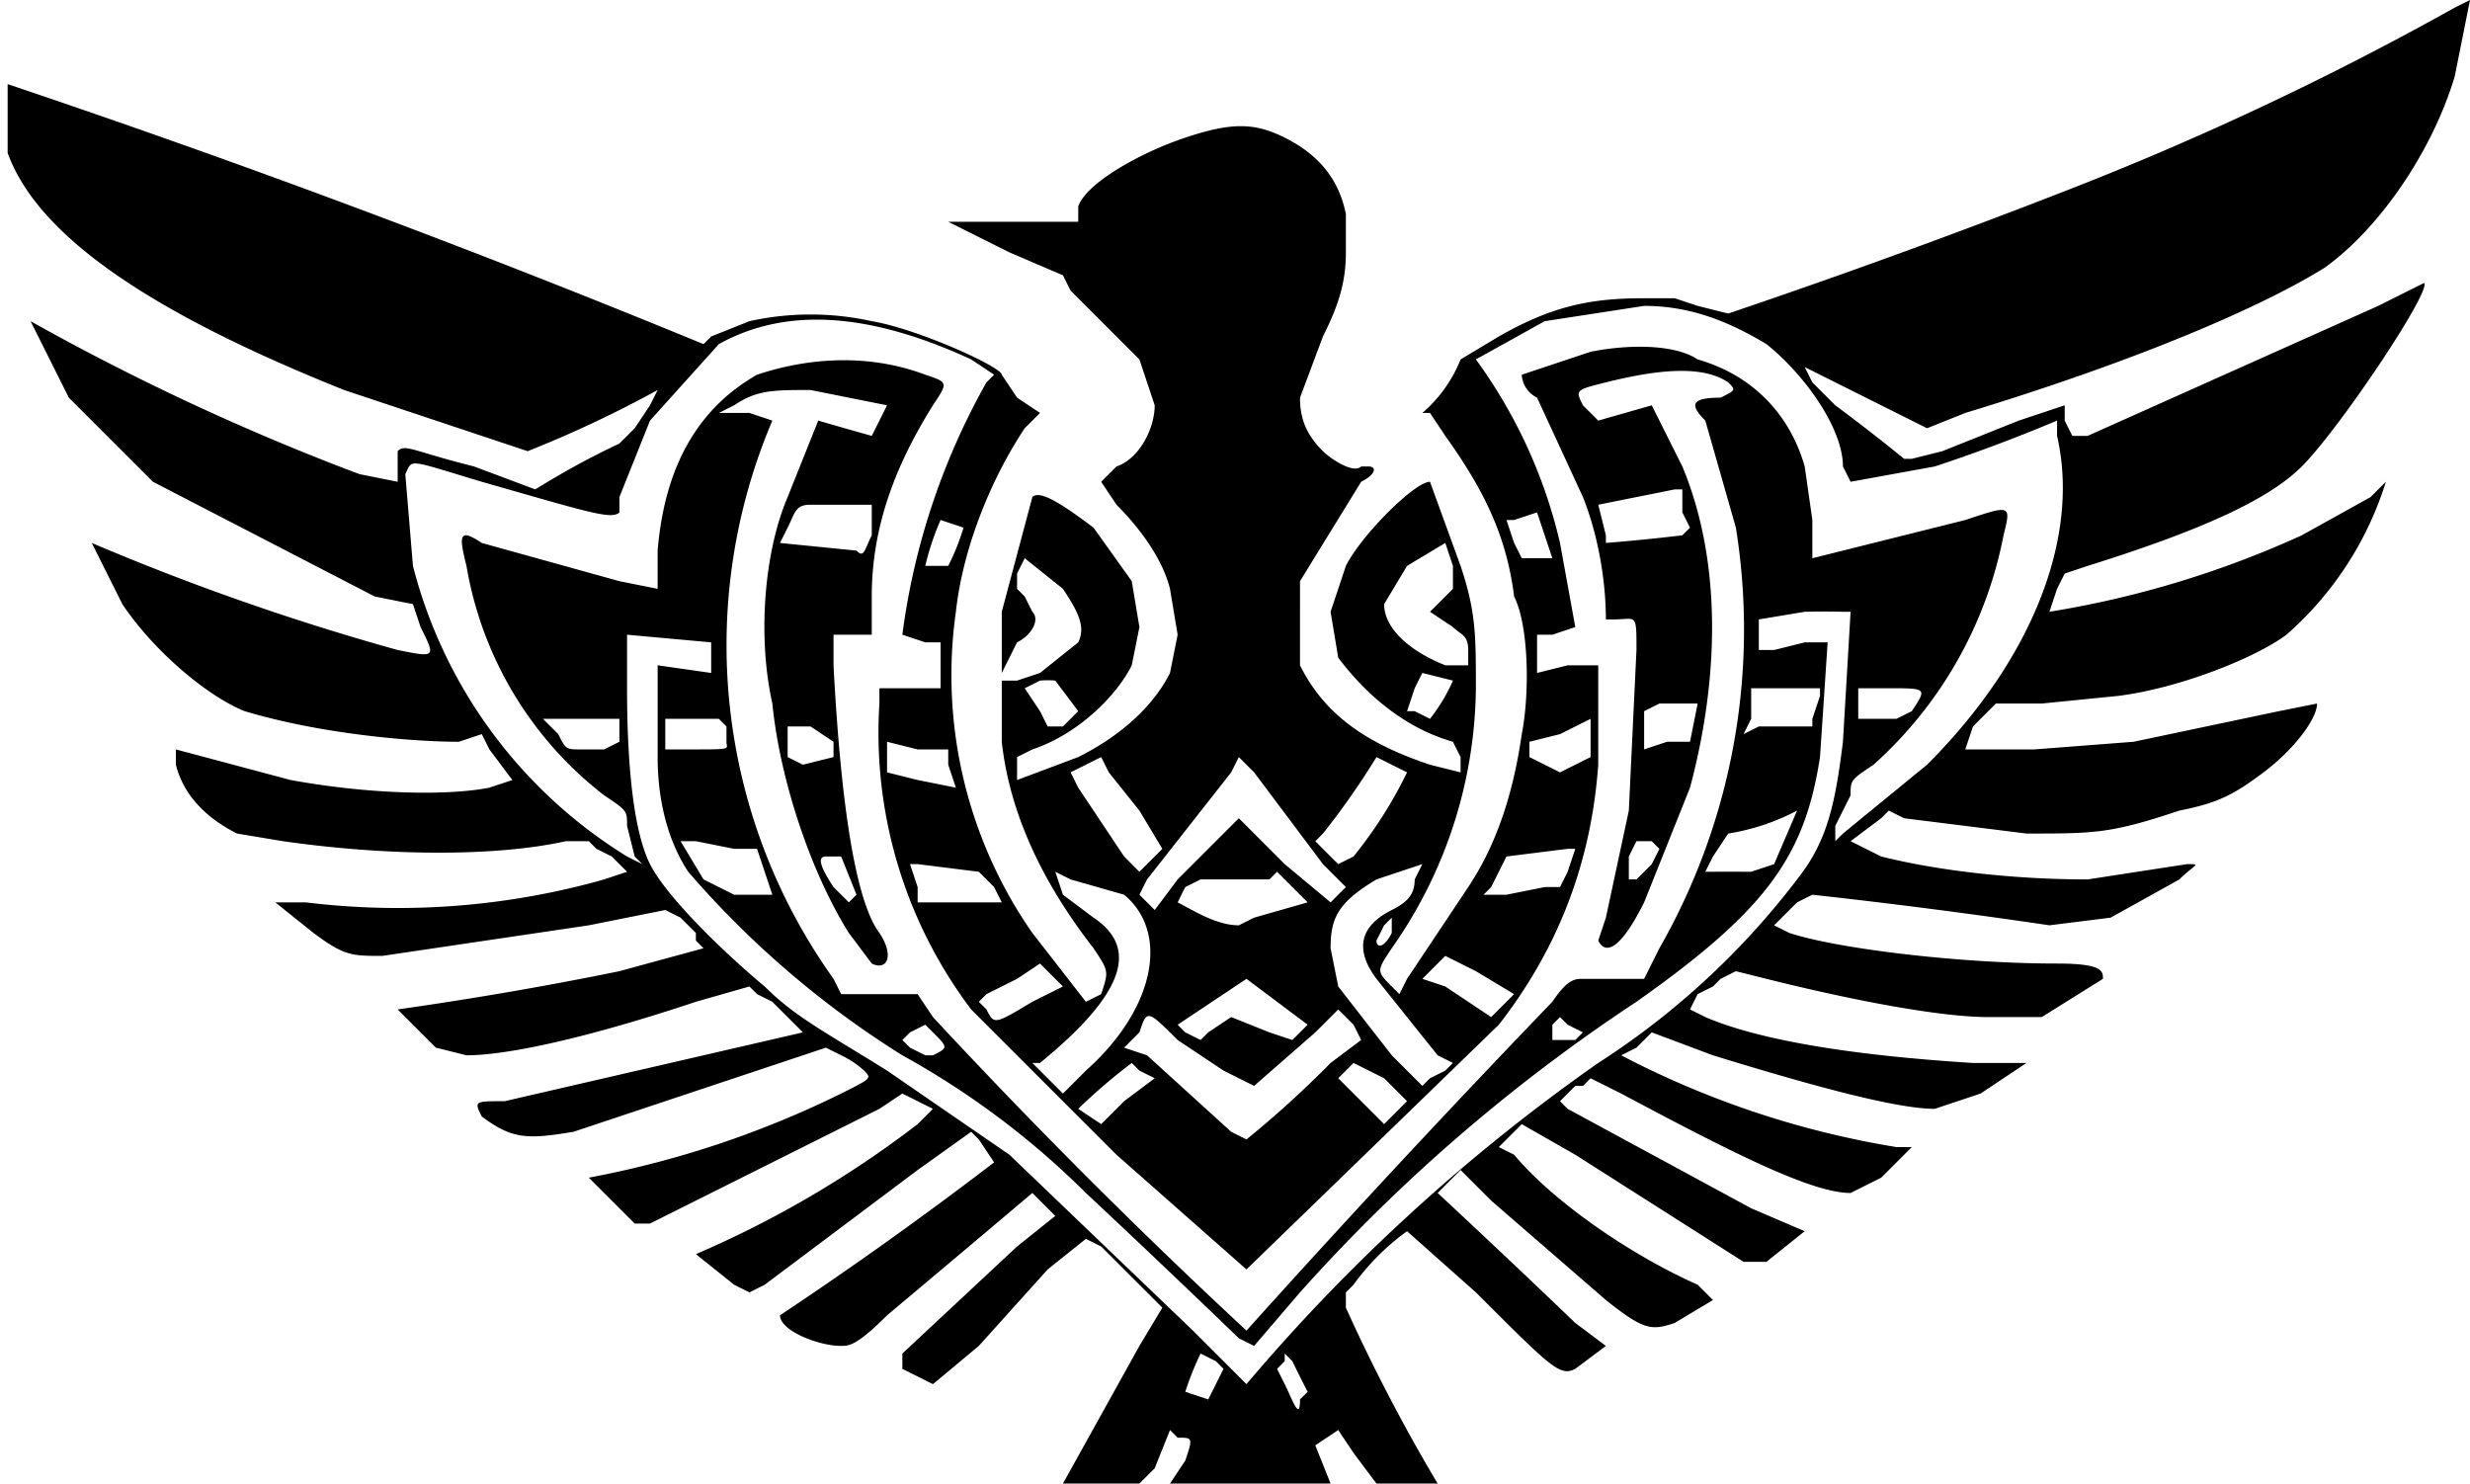 <svg xmlns="http://www.w3.org/2000/svg" viewBox="0 0 323 194" version="1"><path d="M323 0l-2 1a404 404 0 0 1-51 24 1032 1032 0 0 1-44 16l-4-1-3-1h-4c-7 0-12 1-19 5l-5 3a18 18 0 0 1-5 7h1l2 3c5 7 8 13 9 21 2 4 2 13 1 18-1 7-3 14-7 20l-8 12-1 2-1-1c-2-2-2-2 0-5a60 60 0 0 0 11-34c0-7 0-10-2-16l-4-11c-2 0-9 7-11 11l-2 6 1 6c3 4 8 9 15 11l1 2v2l-4-1c-9-3-14-7-17-13V76l8-13c2-1 2-2 1-2h-1c-1 1-4-1-5-2-2-2-3-4-3-7l3-8c2-4 3-7 3-11v-5c-1-5-4-8-8-10s-7-2-13 0-13 6-14 9v2h-17l8 4 7 3 1 2 9 9 2 6c0 3-2 7-5 8l-2 2 2 3c3 3 6 7 7 11l1 6-1 5c-2 4-6 8-12 11l-8 3v-3l2-1c6-2 11-7 13-11l1-5-1-6-5-7c-4-3-7-5-8-4l-4 15v17c1 9 5 18 12 27 2 3 2 3 1 6l-2 1-7-9a59 59 0 0 1-10-42c1-9 5-18 9-24l2-2-3-2-2-3c0-1-11-6-17-7a37 37 0 0 0-16 0l-5 2-1 1A1474 1474 0 0 0 1 11v9c4 11 19 21 44 31l24 8a150 150 0 0 0 17-8l-1 2-2 3-2 2a105 105 0 0 0-11 6l-8-3c-8-2-9-3-10-2v4l-5-1A315 315 0 0 1 4 42l5 10 11 11 29 15 5 1 1 3c2 4 2 4-3 3a324 324 0 0 1-40-14l4 8c4 6 11 12 16 14 10 3 22 4 28 4l3-1 1 2 3 4-3 1c-5 1-15 1-26-1l-15-4v2c1 4 4 7 8 9l6 1c14 2 28 2 37 0h3l1 1 2 1 1 1 1 1-3 1a99 99 0 0 1-39 3h-4l5 4c4 3 5 3 9 3l27-4 10-2 2 1 2 2v1l1 1-11 3a486 486 0 0 1-29 5l5 5 4 1c5 0 15-2 30-7l7-2 1 1 2 1 4 4-39 9c-4 0-4 0-3 2 4 3 6 3 12 2l27-9 6-2 2 1a12 12 0 0 1 3 2c1 1 1 1-3 3a128 128 0 0 1-33 11l5 5 1 1h2l30-15 3-2 2 1 2 1-2 2a135 135 0 0 1-29 17l5 4 2 1 2-1 20-15 7-5 1 1 2 3a521 521 0 0 1-28 20c0 2 5 4 8 4 1 0 2 0 6-4a5975 5975 0 0 0 19-16l3 3-5 4-15 14v2l4 2 6-5 9-10 5-4 2 1 7 7 1 1-3 5-10 18h10l2-2 2-5 1 1c2 0 2 0 1 3l-2 3h21l-2-5 3-2 2 3 3 4h8a230 230 0 0 1-12-23v-2l1-1a31 31 0 0 1 7-7l9 8c10 10 11 11 13 10l4-3-4-3a1622 1622 0 0 0-18-17l2-2 1-1 4 4 15 13c5 4 6 4 9 3l5-3-2-2c-9-4-19-11-24-17l-2-1 1-1 1-1 1-1 7 4 22 14h3l5-4-7-3-24-13-1-1 1-1 1-1h1l1-1 4 2c15 8 25 13 30 13l4-2 4-4h-2a119 119 0 0 1-36-12l2-1 2-2 8 3c13 4 24 7 29 7l6-2 6-4h-7c-16-1-28-3-35-6l-2-1 1-2 2-1 1-1 2-1 4 1c12 3 23 5 29 5h7l8-5c0-1 0-2-6-2-13 0-29-2-35-4l-2-1 1-1 1-1 1-1 2-1a845 845 0 0 1 31 4l8-1 9-5c2-2 3-2 1-2l-13 2c-9 0-19-1-27-3l-4-2 4-3 1-1 2 1 16 2c9 0 11 0 20-3 5-1 7-2 11-5s7-7 7-9l-5 1-19 4-13 1h-9l1-3 3-3h6l10-1c8-1 18-5 22-8a44 44 0 0 0 13-20l-2 2-9 5a129 129 0 0 1-33 10l1-3 1-2 3-1c16-5 24-9 28-13 5-5 17-23 16-24l-6 3-38 17h-2l-1-2v-2l-6 2-10 4-4 1h-1a249 249 0 0 0-9-7l-3-3-1-2 4 2 12 6 5-2c23-7 39-14 47-19 7-5 14-15 17-25l2-10zM215 40c6 0 11 2 16 5 5 4 10 11 10 16l1 2 11-2a214 214 0 0 0 16-6v2c3 13-3 29-17 43l-11 9-1 1v-2l2-4c0-2 0-2 3-4a54 54 0 0 0 17-30c1-4 1-4-5-2l-20 5v-5l-1-7c-2-7-7-12-14-14-3-2-9-2-14-1l-9 3s0 2 2 3l6 13c2 5 3 11 3 16h1c3 0 3-1 3 4l-1 21-3 14-1 3c1 2 3 1 6-5l6-15c4-15 4-30-1-42l-4-8-7 2-2-2c-1-2-1-2 3-3 8-2 13-2 16 0 1 1 1 1-1 2-4 0-4 1-2 3l4 14a84 84 0 0 1-10 55l-2 4h-8c-1 0-2 0-4 3a1722 1722 0 0 0-40 43 780 780 0 0 1-41-41l-2-3h-10l-1-2a75 75 0 0 1-8-73l-3-1h-4l2-1c3-2 5-2 10-2l10 2-1 2-1 2a612 612 0 0 1-7-2l-4 10c-3 7-4 18-2 27 1 10 5 22 10 30l3 4c2 1 3-1 1-4-3-4-5-16-6-35v-4h5v-5c0-9 3-17 8-25 2-3 2-3-1-4-8-3-16-2-22 0-7 4-12 11-13 23v5l-5-1-18-5c-3-2-3-1-2 3a48 48 0 0 0 18 30c3 2 3 2 3 4l1 4 1 1-2-1a63 63 0 0 1-28-38l-1-12c1-2 0-2 10 1 14 4 17 5 18 4v-2l4-10 9-10c9-5 20-4 33 2l3 2-1 1a91 91 0 0 0-11 33l3 1h2v6h-8v2a60 60 0 0 0 12 40l19 19 17 15 33-32c7-9 12-20 13-34V87h-4l-4 1v-5h2l3-1-2-11a66 66 0 0 0-11-24l9-5 13-2zm4 24h1v3l1 2-1 1a257 257 0 0 1-10 1v-1a877 877 0 0 0-1-4l10-2zm-112 2h7v4c-1 2-1 3-2 2l-10-1 1-2c1-2 1-3 3-3h1zm94 1l1 3 1 3h-2-2l-1-2-1-3h1l3-1zm-78 1l3 1a30 30 0 0 1-2 5h-3a34 34 0 0 1 2-6zm66 3l1 3v3l-3 3 3 2c1 1 2 1 2 3v2h-3c-5-2-8-5-8-8l3-5 5-3zm-55 2l5 4c2 3 3 5 2 7l-5 4-3 1h-2v-1l1-2 1-2c2-1 3-3 2-4l-1-2-1-1v-2l1-2zm107 7h1l-1 17c-1 8-2 13-6 18a102 102 0 0 1-26 24 242 242 0 0 0-46 42l-7-7-24-23-16-11c-8-5-12-7-16-11-6-5-13-12-15-16s-3-12-3-23v-7l11 1v4l-7-1v12c0 7 2 12 4 15a123 123 0 0 0 28 24 108 108 0 0 1 24 18 1750 1750 0 0 1 20 19l2 1 6-7a225 225 0 0 1 44-38c17-12 22-19 24-32l1-15h-3l-4 1h-2v-4l6-1a103 103 0 0 1 5 0zm-55 8l4 1a23 23 0 0 1-3 5l-2-1h-1l1-3a90 90 0 0 1 1-2zm-48 1l3 4-2 2h-2l-1-2-2-3 2-1a11 11 0 0 1 2 0zm105 1h4c5 0 5 0 3 3l-2 1h-5v-2zm-7 0h2v1l-1 3v1h-7l-2 1 1-2v-4h7zm-15 2h1l-1 5h-3l-3 1v-5l2-1h4zM81 94v3l-2 1h-3c-2 0-2 0-3-2l-2-2h5zm6 0h7l1 1v2c0 1 1 1-5 1h-3v-2zm121 0v5l-4 2a1718 1718 0 0 0-4-2v-2l4-1zm-105 1h3l3 2v2l-4 1-2-1v-4zm13 2l4 1h4v2l1 3-5-1-4-1v-4zm46 2l2 2 9 12 3 3-1 1-1 1-6-5-6-6-8 8-3 4-2-2 1-2 11-14 1-2zm-18 0l1 2 4 5 3 5-1 1-2 2-2-2-6-9-1-2 2-1zm36 0l4 2a57 57 0 0 1-7 11l-2 1-1-1-2-2 1-1a99 99 0 0 0 7-10zm55 7l-3 7-3 1a498 498 0 0 0-6 0l1-2 2-3a29 29 0 0 0 9-3zm-146 4h2l5 1h3l2 6h-5l-4-2-3-5zm127 0l1 1-1 2-2 2h-1v-3l1-2h2zm-11 1h1l-1 3-1 2h-2l-5 1h-3l1-1 2-4 8-1zm-97 1h2l2 5-1 1-2-2c-2-3-2-4-1-4zm78 1l-1 2c0 2-1 3-3 4-4 2-5 5-2 9l8 10 2 1-1 1-2 1-1 1-4-4-7-9-1-5c0-4 1-6 6-9l6-2zm-66 0l8 1 2 2 1 2h-11v-2l-1-3h1zm47 1l2 2 2 2-7 2-2 1c-3 0-6-2-8-3l1-2 2-1h9zm-29 0l2 1 7 2c6 5 4 15-5 23l-3 3-2-2-2-2h1c11-9 13-15 7-19l-4-3zm44 6v2c-1 2-2 2-2 1l1-2 1-1zm-39 2l1 1 1 1-2-2zm46 3l4 2 5 3-1 1-2 2-6-4-3-1 2-2zm-53 1l1 1 2 2-4 2c-5 3-5 3-6 1l-1-1 1-1 4-2zm27 2l8 6-1 1-1 1-3-1-5-2-3 2-1 1-2-1-1-1 3-2 6-4zm12 4l2 2 1 2-4 3a132 132 0 0 1-11 10l-2-1-11-10-3-1 2-2c1-3 1-3 5 1l6 4 4 2 8-7zm29 1l1 1 2 1-1 1h-3v-2zm-83 1l1 1c2 2 2 2 0 3h-1l-2-1-1-1 1-1zm56 5l4 2 3 3-1 1-2 2-5-5-1-1 1-1zm-29 0l1 1 2 1-4 3-3 3-3-2a74 74 0 0 1 7-6zm9 38l2 1 1 1-1 2-1 2-3-1a38 38 0 0 1 2-5zm11 0l1 1a146 146 0 0 0 2 4l-1 1c0 3-1 0-2-2l-1-2 1-1v-1zm8 17h0z" /></svg>